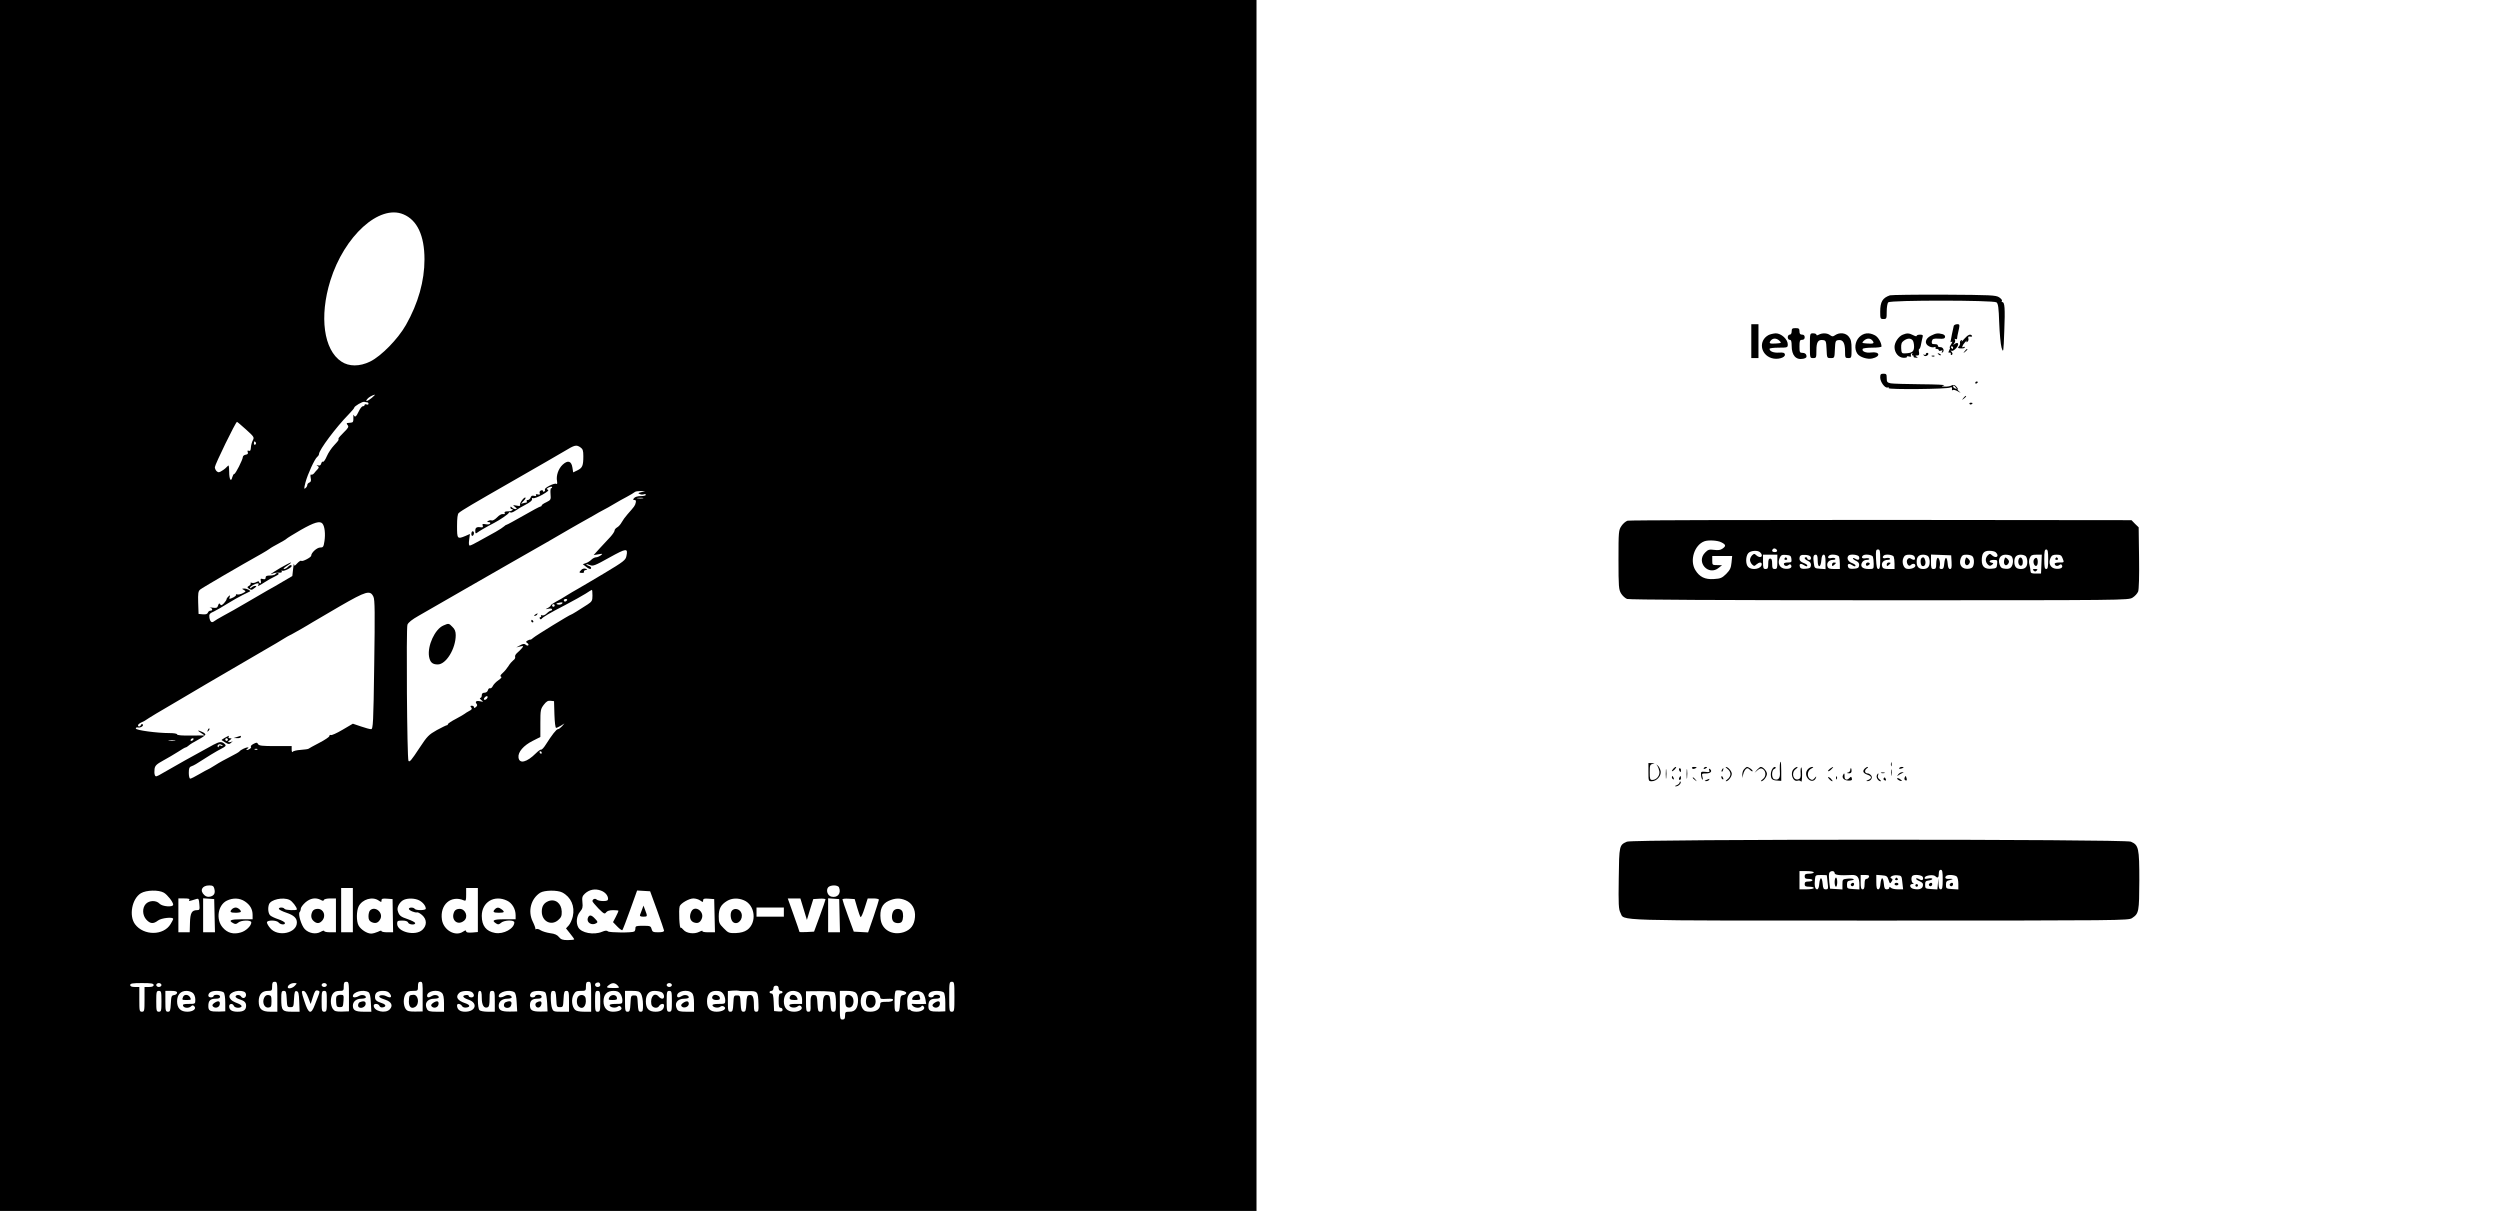 <?xml version="1.0" standalone="no"?>
<!DOCTYPE svg PUBLIC "-//W3C//DTD SVG 20010904//EN"
 "http://www.w3.org/TR/2001/REC-SVG-20010904/DTD/svg10.dtd">
<svg version="1.0" xmlns="http://www.w3.org/2000/svg"
 width="1920pt" height="930pt" viewBox="0 0 1920 930"
 preserveAspectRatio="xMidYMid meet">

<g transform="translate(0,930) scale(0.1,-0.1)"
fill="#000000" stroke="none">
<path d="M0 4650 l0 -4650 4825 0 4825 0 0 4650 0 4650 -4825 0 -4825 0 0
-4650z m3098 3004 c106 -44 162 -163 162 -346 0 -166 -48 -337 -142 -503 -62
-109 -190 -240 -276 -282 -80 -39 -162 -39 -220 0 -136 89 -171 345 -85 622
107 343 376 587 561 509z m-242 -1409 c-33 -28 -56 -34 -35 -9 11 14 42 31 59
33 3 1 -8 -10 -24 -24z m-35 -35 c5 0 9 -5 9 -11 0 -6 -7 -9 -15 -5 -8 3 -15
1 -15 -4 0 -6 -6 -10 -13 -10 -8 0 -22 -18 -32 -40 -19 -41 -30 -49 -38 -27
-3 6 -4 -4 -3 -23 1 -28 -3 -35 -19 -36 -11 -1 -24 -2 -29 -3 -5 -1 -3 -8 4
-16 10 -12 5 -22 -29 -55 -22 -22 -41 -43 -41 -45 0 -3 0 -9 0 -13 0 -4 -16
-24 -35 -43 -19 -20 -44 -57 -55 -83 -11 -26 -24 -45 -29 -42 -5 3 -11 -3 -14
-14 -4 -14 -11 -18 -24 -14 -14 5 -15 4 -4 -4 12 -9 12 -12 0 -26 -8 -8 -20
-22 -27 -31 -7 -8 -17 -13 -22 -10 -6 4 -7 -7 -4 -24 5 -23 2 -32 -10 -37 -9
-3 -16 -12 -16 -19 0 -7 -6 -18 -14 -24 -12 -10 -12 -4 0 44 17 64 70 179 90
196 8 6 14 16 14 22 0 31 130 205 228 305 23 24 42 46 42 50 1 13 65 50 78 46
8 -2 18 -4 23 -4z m-931 -209 c61 -55 64 -60 52 -82 -7 -13 -14 -38 -15 -55
-1 -23 -6 -30 -16 -26 -10 4 -13 1 -8 -11 4 -11 -1 -17 -16 -19 -12 -2 -22
-10 -22 -18 -1 -21 -56 -130 -66 -130 -5 0 -11 -11 -15 -25 -10 -41 -24 -17
-24 43 -1 47 -3 54 -13 41 -7 -8 -24 -24 -40 -33 -22 -15 -30 -16 -42 -6 -8 7
-15 21 -15 32 0 19 160 348 170 348 3 0 34 -27 70 -59z m75 -100 c3 -5 1 -12
-5 -16 -5 -3 -10 1 -10 9 0 18 6 21 15 7z m2493 -37 c18 -12 22 -25 22 -67 0
-74 -7 -90 -45 -109 l-33 -16 -6 38 c-8 50 -35 58 -75 21 -33 -31 -51 -85 -43
-126 3 -19 1 -26 -6 -21 -14 9 -95 -32 -87 -44 3 -5 1 -11 -5 -15 -5 -3 -10
-2 -10 4 0 6 -7 8 -16 4 -8 -3 -13 -12 -9 -20 4 -12 0 -14 -15 -10 -13 3 -18
1 -13 -6 4 -6 -2 -8 -15 -5 -15 4 -23 0 -27 -13 -4 -10 -13 -19 -21 -19 -8 0
-12 -4 -9 -10 3 -5 2 -10 -4 -10 -5 0 -18 -3 -28 -6 -14 -6 -13 -3 5 16 13 12
21 25 18 28 -9 9 -47 -41 -42 -55 4 -9 -3 -11 -27 -6 -31 5 -31 5 -12 -10 16
-13 17 -16 5 -17 -9 0 -21 5 -28 12 -9 9 -12 9 -12 0 0 -7 5 -12 12 -12 14 0
1 -14 -15 -16 -7 0 -20 -2 -30 -2 -10 -1 -15 -7 -11 -13 4 -6 -1 -9 -13 -7
-12 2 -30 -9 -46 -26 -15 -15 -33 -26 -40 -23 -8 3 -20 1 -28 -4 -11 -7 -10
-9 4 -9 11 0 15 -5 11 -11 -3 -6 -19 -9 -35 -5 -22 4 -27 2 -22 -10 4 -10 1
-15 -8 -14 -37 6 -49 -1 -49 -26 0 -20 3 -24 13 -16 14 11 73 46 132 76 47 25
109 67 113 78 2 5 8 6 13 2 5 -3 21 3 37 14 15 11 51 32 80 47 33 17 51 33 48
41 -3 8 0 11 8 8 8 -3 40 9 72 27 40 23 52 34 41 38 -13 5 -11 8 8 18 14 6 25
7 25 2 0 -5 -3 -9 -8 -9 -4 0 -6 -20 -4 -45 4 -42 2 -45 -32 -62 -20 -9 -36
-20 -36 -25 0 -4 -4 -8 -9 -8 -5 0 -64 -31 -131 -70 -67 -38 -125 -70 -129
-70 -4 0 -12 -5 -19 -12 -7 -7 -36 -26 -66 -43 -30 -16 -84 -47 -121 -67 -36
-21 -71 -38 -77 -38 -7 0 -9 15 -5 44 l6 45 -34 -15 c-63 -26 -65 -24 -65 76
0 59 4 93 13 100 24 21 106 69 422 250 176 101 352 202 390 225 79 48 91 51
123 29z m467 -344 c-25 -6 -27 -8 -12 -14 9 -5 24 -6 32 -2 8 3 15 1 15 -4 0
-6 -17 -10 -39 -10 -22 0 -44 -6 -51 -15 -10 -12 -10 -15 3 -15 11 0 13 -6 9
-22 -5 -22 -10 -28 -63 -88 -17 -19 -37 -47 -45 -62 -8 -15 -23 -32 -34 -38
-11 -6 -20 -17 -20 -24 0 -8 -15 -30 -32 -49 -18 -19 -55 -58 -81 -87 l-48
-53 37 6 c33 6 35 5 18 -8 -11 -8 -27 -15 -36 -15 -10 0 -27 -9 -37 -19 -10
-10 -29 -22 -42 -26 l-23 -8 23 -18 c25 -21 41 -24 41 -10 0 5 -9 13 -21 16
-11 4 -18 9 -16 11 2 3 15 0 29 -6 21 -10 39 -3 148 58 132 73 144 74 131 12
-6 -31 -19 -42 -171 -133 -91 -54 -183 -109 -205 -121 -22 -12 -59 -34 -83
-49 -23 -15 -60 -37 -82 -48 -22 -12 -40 -24 -40 -28 0 -5 -10 -13 -22 -20
-22 -11 -22 -11 5 -6 15 3 27 1 27 -5 0 -5 -4 -10 -10 -10 -5 0 -19 -9 -31
-21 -11 -11 -27 -18 -35 -15 -9 3 -12 1 -9 -4 3 -6 1 -10 -5 -10 -6 0 -8 -5
-4 -11 3 -6 9 -7 13 -2 10 14 61 44 181 106 63 33 134 73 158 88 24 16 45 29
48 29 2 0 4 -20 4 -44 0 -39 -4 -46 -37 -68 -69 -45 -123 -78 -127 -78 -9 0
-271 -161 -290 -178 -10 -9 -20 -16 -22 -14 -3 1 -12 -2 -22 -7 -15 -9 -15
-12 -2 -20 8 -6 11 -13 7 -17 -3 -4 -13 -2 -20 5 -11 9 -21 7 -43 -5 l-29 -16
29 7 c27 6 28 5 15 -12 -8 -10 -24 -26 -36 -36 -12 -10 -20 -24 -17 -31 3 -8
-3 -20 -14 -27 -10 -8 -27 -27 -37 -44 -10 -16 -30 -41 -44 -53 -18 -16 -22
-25 -13 -29 8 -3 0 -13 -20 -27 -18 -12 -37 -32 -43 -44 -5 -12 -15 -20 -21
-18 -7 3 -14 -4 -17 -15 -3 -11 -14 -19 -26 -19 -14 0 -21 -6 -21 -20 0 -11
-5 -20 -12 -20 -6 0 -3 -7 8 -16 18 -15 18 -15 -7 -10 -30 7 -43 -2 -29 -19 7
-9 6 -16 -5 -25 -10 -9 -15 -9 -15 -1 0 6 -7 11 -16 11 -13 0 -14 -3 -5 -13 8
-11 5 -17 -17 -28 -15 -8 -29 -17 -32 -20 -3 -3 -33 -21 -67 -39 -35 -18 -63
-37 -63 -41 0 -5 -4 -9 -9 -9 -4 0 -39 -17 -76 -37 -62 -35 -74 -47 -132 -135
-65 -99 -78 -114 -86 -101 -11 18 -18 1019 -8 1045 7 18 35 40 88 70 43 24
202 116 353 203 151 87 304 175 340 195 166 94 457 261 470 270 8 5 40 23 70
40 30 16 78 43 105 59 28 17 64 37 80 45 17 8 53 29 80 45 28 17 73 42 100 56
28 15 54 31 60 36 5 5 25 8 45 8 l35 -1 -30 -8z m13 -47 c-10 -2 -28 -2 -40 0
-13 2 -5 4 17 4 22 1 32 -1 23 -4z m-2461 -195 c17 -21 23 -79 15 -133 -7 -46
-10 -50 -34 -50 -25 -1 -68 -40 -68 -63 0 -12 -68 -48 -76 -39 -4 4 -18 -5
-31 -19 -20 -22 -23 -23 -25 -7 -1 10 -4 -7 -7 -37 l-6 -54 -70 -41 c-38 -23
-92 -54 -120 -69 -27 -16 -102 -59 -165 -96 -63 -37 -142 -82 -175 -99 -33
-18 -65 -37 -72 -43 -17 -14 -30 -3 -35 30 -3 25 1 31 37 47 22 11 69 38 105
61 36 22 88 52 115 65 28 13 52 25 55 27 8 6 -24 22 -45 22 -19 -1 -19 -1 -2
-11 17 -10 17 -12 -9 -25 -15 -8 -35 -12 -43 -9 -8 3 -12 3 -8 -1 4 -4 -5 -13
-19 -21 -34 -17 -37 -16 -30 3 5 14 4 15 -9 4 -8 -7 -15 -17 -15 -22 0 -5 -9
-19 -20 -31 -17 -17 -23 -19 -29 -8 -7 10 -10 9 -16 -9 -6 -19 -12 -21 -43
-17 -21 3 -29 3 -19 1 20 -6 23 -24 3 -24 -8 0 -17 -7 -20 -16 -4 -10 -16 -14
-38 -12 l-33 3 -3 86 c-2 72 0 88 15 101 15 13 303 181 473 276 25 14 52 31
60 37 8 7 40 25 70 41 30 16 57 32 60 36 3 4 53 35 110 68 104 59 148 72 167
48z m391 -561 c11 -22 12 -122 6 -522 -6 -450 -9 -495 -24 -495 -9 0 -44 9
-78 21 l-62 21 -80 -47 c-44 -26 -84 -44 -90 -40 -5 3 -10 0 -10 -7 0 -7 -35
-31 -78 -53 -42 -22 -79 -42 -82 -45 -3 -3 -30 -7 -60 -9 -30 -2 -58 -8 -62
-15 -4 -6 -8 1 -8 17 l0 27 -125 0 c-101 0 -126 3 -133 15 -7 14 -12 14 -35 2
-15 -8 -24 -17 -20 -21 8 -8 -15 -26 -32 -26 -5 0 -3 5 5 10 11 7 11 10 2 10
-15 0 -54 -19 -62 -30 -3 -5 -34 -23 -70 -41 -36 -18 -89 -47 -118 -66 -29
-18 -54 -33 -57 -33 -2 0 -31 -16 -64 -35 -32 -19 -64 -35 -70 -35 -6 0 -11
19 -11 44 0 33 4 45 18 50 9 3 26 11 37 18 80 52 161 101 195 118 33 17 38 23
28 34 -24 23 -40 22 -88 -3 -117 -63 -340 -188 -390 -218 -49 -29 -55 -31 -61
-15 -4 9 -4 31 -2 47 4 25 15 36 66 64 34 18 85 49 114 67 28 19 55 34 59 34
4 0 15 7 24 15 8 8 40 27 70 43 30 16 55 33 57 39 2 5 -8 15 -22 21 -39 18
-44 14 -11 -7 l28 -19 -106 -1 c-66 -1 -106 2 -106 9 0 6 -25 10 -57 10 -98 0
-260 22 -260 35 0 7 7 11 16 8 20 -4 48 13 37 24 -5 4 -11 2 -13 -4 -6 -15
-23 -17 -23 -3 0 6 12 16 28 23 15 6 29 14 32 17 3 3 39 25 80 50 41 24 118
69 170 100 52 31 149 88 215 127 66 38 174 101 240 140 66 39 163 95 216 126
53 30 115 67 137 81 23 14 43 26 45 26 4 0 141 78 177 101 14 9 108 64 210
123 203 117 233 126 258 73z m1487 -27 c-3 -5 -10 -10 -16 -10 -5 0 -9 5 -9
10 0 6 7 10 16 10 8 0 12 -4 9 -10z m-44 -30 c-8 -4 -21 -5 -30 -2 -12 5 -10
8 9 12 29 8 40 3 21 -10z m-51 -10 c0 -5 -4 -10 -10 -10 -5 0 -10 5 -10 10 0
6 5 10 10 10 6 0 10 -4 10 -10z m-521 -716 c-6 -7 -15 -11 -20 -8 -5 3 -3 11
4 18 16 18 31 8 16 -10z m519 -121 c2 -60 7 -103 13 -103 5 0 22 8 37 17 l27
17 -19 -22 c-11 -12 -24 -22 -31 -22 -12 0 -46 -44 -93 -118 -14 -23 -31 -41
-36 -39 -5 2 -23 -11 -40 -28 -71 -71 -128 -84 -134 -32 -5 41 39 92 109 127
l59 30 0 107 c0 99 2 108 26 140 20 26 32 33 52 31 l27 -3 3 -102z m-2773
-193 c-3 -5 -11 -10 -16 -10 -6 0 -7 5 -4 10 3 6 11 10 16 10 6 0 7 -4 4 -10z
m-142 -7 c-13 -2 -33 -2 -45 0 -13 2 -3 4 22 4 25 0 35 -2 23 -4z m367 -40 c0
-3 -7 -3 -15 1 -8 3 -15 0 -15 -6 0 -6 -3 -9 -6 -5 -11 10 6 26 21 20 8 -3 15
-7 15 -10z m267 -29 c-3 -3 -12 -4 -19 -1 -8 3 -5 6 6 6 11 1 17 -2 13 -5z
m2183 -24 c0 -5 -2 -10 -4 -10 -3 0 -8 5 -11 10 -3 6 -1 10 4 10 6 0 11 -4 11
-10z m-2514 -1045 c9 -35 -1 -53 -31 -61 -18 -4 -32 -1 -45 11 -39 35 -19 75
37 75 26 0 34 -5 39 -25z m4798 9 c18 -46 -12 -82 -60 -70 -28 7 -42 49 -24
71 17 20 76 20 84 -1z m-3734 -174 l0 -170 -45 0 -45 0 0 170 0 170 45 0 45 0
0 -170z m960 1 l0 -169 -45 -4 c-32 -2 -45 1 -45 10 0 9 -7 8 -25 -4 -59 -39
-149 13 -161 93 -17 115 69 191 169 148 15 -6 17 -1 17 44 l0 51 45 0 45 0 0
-169z m946 149 c32 -12 53 -37 54 -62 0 -14 -8 -18 -38 -18 -21 0 -43 5 -49
11 -12 12 -33 4 -33 -12 0 -5 21 -30 46 -56 42 -42 48 -45 59 -30 8 11 26 17
54 17 22 0 41 -2 41 -5 0 -3 -9 -24 -21 -47 l-21 -40 33 -34 c18 -19 36 -31
39 -27 4 5 31 75 60 156 l53 148 50 -3 50 -3 53 -145 c29 -80 53 -151 54 -157
0 -9 -15 -13 -45 -13 -39 0 -45 3 -51 25 -6 23 -11 25 -65 25 -52 0 -59 -2
-59 -19 0 -11 -4 -22 -9 -25 -17 -11 -192 -9 -202 1 -8 8 -21 7 -45 -3 -64
-27 -160 -9 -183 34 -19 35 -13 88 13 119 20 24 23 36 19 73 -4 38 -1 48 19
67 35 32 79 40 124 23z m-3357 -16 c28 -17 71 -72 71 -92 0 -21 -84 -15 -105
8 -25 27 -78 26 -105 -2 -29 -31 -27 -88 5 -122 29 -31 53 -33 88 -6 25 20
117 30 117 13 0 -5 -9 -22 -20 -40 -54 -90 -207 -90 -273 -1 -48 65 -24 196
45 238 42 25 137 27 177 4z m3059 2 c67 -35 99 -106 81 -185 -6 -25 -20 -56
-31 -68 l-21 -23 31 -39 c18 -22 32 -42 32 -45 0 -3 -22 -6 -49 -6 -40 0 -53
5 -68 23 -13 17 -33 26 -67 30 -28 4 -60 14 -73 22 -13 9 -28 13 -34 10 -5 -4
-8 -3 -7 2 1 4 -8 30 -21 56 -39 80 -13 176 58 221 33 20 132 21 169 2z
m-2864 -58 c-7 -11 -5 -11 55 8 16 5 19 0 22 -40 4 -41 2 -46 -17 -46 -41 0
-53 -21 -55 -97 l-2 -73 -44 0 -43 0 0 130 0 130 46 0 c32 0 43 -3 38 -12z
m194 -120 l3 -128 -46 0 -45 0 0 131 0 130 43 -3 42 -3 3 -127z m233 109 c40
-27 59 -60 59 -104 l0 -33 -85 0 c-85 0 -104 -9 -64 -30 16 -9 24 -8 38 4 22
20 101 22 101 2 0 -26 -41 -66 -80 -77 -56 -17 -103 -5 -139 37 -55 62 -38
173 31 207 47 23 99 21 139 -6z m342 12 c21 -9 57 -56 57 -73 0 -10 -88 -7
-95 4 -8 14 -48 13 -43 -1 2 -6 28 -19 58 -29 57 -19 80 -41 80 -75 0 -82
-146 -114 -205 -43 -14 16 -25 36 -25 44 0 19 74 19 90 -1 15 -18 53 -20 48
-2 -3 6 -25 19 -50 27 -25 8 -53 21 -62 29 -16 14 -21 56 -10 86 14 37 107 57
157 34z m240 0 c16 -9 22 -9 25 0 2 6 24 11 48 11 l44 0 0 -130 0 -130 -45 0
c-25 0 -45 4 -45 10 0 5 -13 2 -28 -7 -36 -21 -91 -11 -122 22 -26 28 -52 115
-39 130 5 5 9 17 9 26 0 9 16 31 35 48 38 33 79 40 118 20z m445 -5 c20 -14
22 -14 22 1 0 13 9 16 43 13 l42 -3 2 -127 2 -128 -45 0 c-24 0 -44 4 -44 9 0
6 -12 3 -27 -5 -16 -7 -39 -14 -53 -14 -31 0 -79 31 -96 62 -18 32 -17 113 1
148 28 54 106 77 153 44z m312 1 c28 -15 50 -42 50 -64 0 -14 -77 -14 -85 -1
-8 13 -45 13 -45 0 0 -12 48 -32 64 -27 5 2 23 -8 38 -21 37 -33 38 -79 2
-113 -54 -51 -194 -17 -194 47 0 21 4 24 39 24 25 0 41 -5 45 -15 6 -18 60
-21 54 -3 -2 6 -28 19 -57 29 -55 18 -67 28 -77 67 -7 27 18 69 49 82 34 14
85 11 117 -5z m674 -2 c39 -18 66 -64 66 -112 l0 -31 -86 0 c-86 0 -102 -9
-61 -34 12 -8 21 -6 35 7 23 21 102 24 102 3 0 -47 -82 -93 -148 -81 -68 12
-102 55 -102 131 0 106 96 164 194 117z m1484 1 c20 -14 22 -14 22 1 0 13 9
16 43 13 l42 -3 3 -127 3 -128 -51 0 c-29 0 -49 4 -45 9 3 5 -9 3 -26 -6 -38
-19 -98 -11 -120 16 -9 11 -18 18 -21 16 -10 -10 -17 136 -8 165 8 23 72 60
105 60 17 0 41 -7 53 -16z m335 2 c87 -36 102 -173 25 -228 -22 -15 -48 -22
-87 -24 -53 -1 -58 1 -93 37 -34 34 -38 43 -38 91 0 60 16 90 64 119 37 22 84
24 129 5z m459 -68 l25 -83 24 80 25 80 47 3 c26 2 47 -1 47 -5 0 -4 -20 -62
-44 -128 l-44 -120 -56 -3 c-31 -2 -56 -1 -56 1 0 3 -20 61 -45 131 l-45 126
49 0 48 0 25 -82z m276 -50 l3 -128 -46 0 -45 0 0 131 0 130 43 -3 42 -3 3
-127z m135 62 c10 -36 22 -68 26 -73 4 -4 18 26 31 68 l24 75 43 0 c24 0 43
-4 43 -10 0 -5 -19 -64 -41 -130 l-42 -121 -55 3 -55 3 -44 120 c-24 65 -43
123 -43 128 0 4 21 7 47 5 l47 -3 19 -65z m372 56 c50 -21 77 -69 72 -129 -5
-62 -33 -98 -86 -116 -88 -28 -169 18 -178 101 -8 72 11 116 61 139 50 22 85
24 131 5z m-935 -91 l0 -35 -105 0 -105 0 0 35 0 35 105 0 105 0 0 -35z
m-3890 -650 l0 -115 -53 0 c-67 0 -90 21 -90 80 0 52 25 80 70 80 31 0 33 2
33 35 0 28 4 35 20 35 19 0 20 -7 20 -115z m550 1 l0 -113 -54 -2 c-46 -1 -57
3 -70 21 -20 29 -20 87 0 116 11 15 25 22 50 22 32 0 34 2 34 35 0 28 4 35 20
35 19 0 20 -7 20 -114z m566 0 l0 -114 -58 -1 c-48 0 -60 3 -73 21 -19 29 -19
87 1 116 11 16 25 22 55 22 38 0 39 1 39 35 0 27 4 35 19 35 17 0 18 -9 17
-114z m1294 -1 l0 -115 -54 0 c-36 0 -60 5 -70 15 -24 25 -30 78 -12 114 14
27 22 31 56 31 39 0 40 1 40 35 0 28 4 35 20 35 19 0 20 -7 20 -115z m70 89
c0 -8 -9 -14 -20 -14 -22 0 -28 26 -7 33 16 6 27 -1 27 -19z m2720 -89 c0
-108 -1 -115 -20 -115 -19 0 -20 7 -20 115 0 108 1 115 20 115 19 0 20 -7 20
-115z m-6150 90 c0 -10 -11 -15 -35 -15 l-35 0 0 -95 c0 -88 -1 -95 -20 -95
-19 0 -20 7 -20 95 l0 95 -35 0 c-24 0 -35 5 -35 15 0 12 17 15 90 15 73 0 90
-3 90 -15z m60 0 c0 -8 -9 -15 -20 -15 -11 0 -20 7 -20 15 0 8 9 15 20 15 11
0 20 -7 20 -15z m1025 -5 c-18 -20 -55 -28 -55 -12 0 16 24 32 49 32 23 0 24
-1 6 -20z m245 5 c0 -8 -9 -15 -20 -15 -11 0 -20 7 -20 15 0 8 9 15 20 15 11
0 20 -7 20 -15z m2234 -4 c16 -18 15 -19 -33 -19 -55 0 -60 4 -33 24 24 19 46
17 66 -5z m416 4 c0 -8 -9 -15 -20 -15 -11 0 -20 7 -20 15 0 8 9 15 20 15 11
0 20 -7 20 -15z m820 -25 c0 -11 7 -20 15 -20 8 0 15 -4 15 -10 0 -5 -7 -10
-15 -10 -12 0 -15 -13 -15 -55 0 -42 3 -55 15 -55 8 0 15 -7 15 -16 0 -11 -8
-14 -32 -12 l-33 3 -3 68 c-2 51 -6 67 -17 67 -8 0 -15 5 -15 10 0 6 7 10 15
10 8 0 15 9 15 20 0 13 7 20 20 20 13 0 20 -7 20 -20z m-3532 -49 c-5 -14 -19
-50 -30 -78 -29 -78 -48 -72 -80 27 -24 73 -25 80 -8 80 12 0 23 -16 37 -51
l19 -50 17 54 c14 46 21 54 37 50 16 -4 17 -9 8 -32z m3298 27 c73 2 76 -2 79
-100 2 -50 0 -58 -17 -58 -15 0 -18 8 -18 53 0 60 -10 80 -36 75 -16 -3 -20
-14 -22 -66 -3 -53 -6 -62 -22 -62 -16 0 -19 9 -22 63 -3 59 -4 62 -28 62 -24
0 -25 -3 -28 -62 -3 -55 -6 -63 -22 -63 -18 0 -20 7 -20 79 l0 80 38 3 c20 2
41 1 46 -1 6 -3 38 -4 72 -3z m1214 -13 c0 -8 -10 -15 -22 -17 -21 -3 -23 -9
-26 -65 -3 -55 -6 -63 -22 -63 -18 0 -20 7 -20 79 0 49 4 81 11 83 23 8 79 -5
79 -17z m-5720 -65 c0 -73 -2 -80 -20 -80 -18 0 -20 7 -20 80 0 73 2 80 20 80
18 0 20 -7 20 -80z m120 66 c0 -8 -10 -16 -22 -18 -21 -3 -23 -9 -26 -65 -3
-55 -6 -63 -22 -63 -18 0 -20 7 -20 80 l0 80 45 0 c32 0 45 -4 45 -14z m122
-3 c10 -9 18 -30 18 -50 0 -33 0 -33 -50 -33 -40 0 -48 -3 -44 -15 7 -18 45
-20 62 -3 9 9 15 9 24 0 19 -19 -9 -42 -53 -42 -52 0 -79 27 -79 80 0 50 27
80 72 80 17 0 40 -7 50 -17z m236 5 c7 -7 12 -40 12 -79 l0 -66 -47 -2 c-71
-1 -83 5 -83 43 0 41 15 56 57 56 23 0 33 5 33 15 0 9 -9 15 -25 15 -14 0 -25
-4 -25 -10 0 -5 -9 -10 -20 -10 -11 0 -20 6 -20 13 0 24 23 37 65 37 23 0 46
-5 53 -12z m156 6 c20 -8 21 -40 1 -48 -8 -3 -18 2 -23 10 -9 17 -43 16 -43
-1 1 -5 13 -14 29 -19 39 -12 52 -25 52 -50 0 -33 -19 -46 -65 -46 -44 0 -65
13 -65 42 0 22 28 24 36 3 7 -17 49 -20 59 -5 3 5 -7 15 -22 21 -46 18 -56 25
-67 42 -23 37 52 72 108 51z m328 -56 c3 -60 4 -63 28 -63 24 0 25 3 28 63 3
53 6 63 20 60 14 -3 18 -17 20 -81 l3 -77 -60 0 c-73 0 -81 10 -81 99 0 54 2
61 20 61 16 0 19 -8 22 -62z m308 -18 c0 -73 -2 -80 -20 -80 -18 0 -20 7 -20
80 0 73 2 80 20 80 18 0 20 -7 20 -80z m320 70 c10 -6 16 -32 18 -79 l4 -71
-59 0 c-63 0 -83 11 -83 46 0 32 26 54 66 54 19 0 34 5 34 10 0 17 -31 24 -51
12 -22 -14 -49 -16 -49 -3 0 34 82 55 120 31z m165 -12 c19 -28 4 -36 -30 -18
-25 13 -65 6 -49 -9 5 -5 26 -14 46 -20 44 -15 58 -44 32 -72 -32 -36 -124
-16 -124 28 0 18 36 17 44 -2 3 -8 13 -14 23 -12 31 4 29 22 -2 32 -45 15 -55
24 -55 49 0 32 19 46 61 46 28 0 42 -6 54 -22z m399 6 c11 -11 16 -35 16 -80
l0 -64 -60 0 c-48 0 -61 4 -70 19 -24 45 1 81 56 81 19 0 34 5 34 10 0 17 -31
24 -51 12 -25 -16 -39 -15 -39 1 0 37 83 52 114 21z m234 4 c18 -18 14 -38 -8
-38 -11 0 -20 5 -20 11 0 6 -10 9 -22 7 -33 -4 -24 -21 21 -36 74 -25 55 -92
-27 -92 -40 0 -62 17 -62 49 0 17 28 13 38 -5 5 -9 18 -14 33 -12 33 4 30 21
-7 33 -61 20 -79 49 -48 79 18 19 85 21 102 4z m72 -42 c0 -56 17 -83 45 -72
11 4 15 21 15 66 0 53 2 60 20 60 18 0 20 -7 20 -80 l0 -80 -53 0 c-29 0 -58
5 -65 12 -7 7 -12 40 -12 80 0 54 3 68 15 68 11 0 15 -13 15 -54z m250 44 c9
-6 16 -32 18 -78 l4 -70 -58 -1 c-64 0 -84 10 -84 45 0 32 26 54 66 54 19 0
34 5 34 10 0 17 -31 24 -51 12 -22 -14 -49 -16 -49 -3 0 34 82 55 120 31z
m238 -2 c6 -7 12 -43 14 -80 l3 -66 -54 -1 c-63 0 -81 10 -81 48 0 36 17 51
57 51 23 0 33 5 33 15 0 9 -9 15 -25 15 -14 0 -25 -4 -25 -10 0 -5 -9 -10 -20
-10 -22 0 -26 20 -8 38 16 16 93 15 106 0z m84 -50 c3 -60 4 -63 28 -63 24 0
25 3 28 63 3 54 6 62 22 62 18 0 20 -7 20 -80 l0 -80 -60 0 c-56 0 -61 2 -70
26 -6 14 -10 50 -10 80 0 47 3 54 20 54 16 0 19 -8 22 -62z m338 -18 c0 -73
-2 -80 -20 -80 -18 0 -20 7 -20 80 0 73 2 80 20 80 18 0 20 -7 20 -80z m154
58 c9 -12 16 -35 16 -50 0 -27 -2 -28 -51 -28 -36 0 -49 -4 -47 -12 6 -17 46
-22 62 -9 10 8 17 7 25 -3 16 -19 -14 -36 -62 -36 -45 0 -72 30 -72 80 0 52
27 80 76 80 28 0 42 -6 53 -22z m159 0 c8 -13 15 -49 15 -80 1 -51 -1 -58 -18
-58 -16 0 -19 9 -22 63 -3 59 -4 62 -28 62 -24 0 -25 -3 -28 -62 -3 -55 -6
-63 -22 -63 -18 0 -20 7 -20 80 l0 80 55 0 c46 0 57 -4 68 -22z m158 12 c22
-12 26 -50 5 -50 -7 0 -19 7 -26 15 -31 38 -67 3 -58 -56 4 -29 46 -39 60 -15
10 18 38 22 38 5 0 -32 -22 -49 -65 -49 -52 0 -75 24 -75 80 0 52 23 80 66 80
20 0 44 -5 55 -10z m79 -70 c0 -73 -2 -80 -20 -80 -18 0 -20 7 -20 80 0 73 2
80 20 80 18 0 20 -7 20 -80z m154 64 c11 -11 16 -35 16 -80 l0 -64 -60 0 c-48
0 -61 4 -70 19 -24 45 1 81 56 81 19 0 34 5 34 10 0 17 -31 24 -51 12 -25 -16
-39 -15 -39 1 0 37 83 52 114 21z m240 -6 c9 -12 16 -35 16 -50 0 -27 -2 -28
-51 -28 -36 0 -49 -4 -47 -12 6 -17 46 -22 61 -9 8 6 18 6 27 1 26 -16 -8 -40
-56 -40 -51 0 -74 25 -74 80 0 53 23 80 70 80 29 0 43 -6 54 -22z m588 5 c10
-9 18 -30 18 -50 l0 -33 -51 0 c-36 0 -49 -4 -47 -12 6 -18 46 -22 64 -7 11 9
18 9 26 1 19 -19 -10 -42 -53 -42 -52 0 -79 27 -79 80 0 50 27 80 72 80 17 0
40 -7 50 -17z m265 5 c8 -7 13 -36 13 -79 0 -62 -2 -69 -20 -69 -16 0 -19 8
-22 62 -2 52 -6 63 -22 66 -26 5 -36 -15 -36 -75 0 -46 -3 -53 -20 -53 -16 0
-19 8 -22 62 -2 52 -6 63 -22 66 -26 5 -33 -10 -31 -73 2 -47 0 -55 -16 -55
-17 0 -19 9 -19 79 l0 78 102 1 c58 0 108 -4 115 -10z m167 -4 c21 -20 21 -93
0 -122 -11 -15 -25 -22 -50 -22 -31 0 -34 -2 -34 -30 0 -23 -4 -30 -20 -30
-19 0 -20 7 -20 110 l0 110 54 0 c36 0 60 -5 70 -16z m168 -1 c10 -9 18 -23
18 -32 0 -13 10 -15 51 -12 40 2 50 0 47 -10 -3 -9 -21 -14 -51 -13 -40 0 -47
-3 -47 -20 0 -34 -29 -56 -76 -56 -33 0 -46 5 -58 22 -23 32 -20 94 4 118 25
25 86 27 112 3z m341 4 c10 -6 20 -29 24 -50 l6 -37 -39 -1 c-22 -1 -48 0 -59
1 -16 2 -17 0 -6 -14 15 -18 56 -21 67 -5 4 7 9 8 17 0 18 -18 -12 -41 -54
-41 -21 0 -41 5 -44 10 -4 6 -10 8 -14 6 -9 -6 -12 11 -14 66 -1 47 25 78 68
78 17 0 39 -6 48 -13z m165 1 c7 -7 12 -40 12 -79 l0 -66 -47 -2 c-71 -1 -83
5 -83 43 0 41 15 56 57 56 23 0 33 5 33 15 0 9 -9 15 -25 15 -14 0 -25 -4 -25
-10 0 -5 -9 -10 -20 -10 -11 0 -20 6 -20 13 0 24 23 37 65 37 23 0 46 -5 53
-12z"/>
<path d="M3620 5199 c0 -11 5 -17 10 -14 6 3 10 13 10 21 0 8 -4 14 -10 14 -5
0 -10 -9 -10 -21z"/>
<path d="M4465 4924 c-20 -20 -19 -24 6 -24 11 0 18 4 14 9 -3 5 3 11 12 13
17 3 17 4 1 10 -10 4 -24 1 -33 -8z"/>
<path d="M4110 4580 c-9 -6 -10 -10 -3 -10 6 0 15 5 18 10 8 12 4 12 -15 0z"/>
<path d="M4080 4530 c0 -5 5 -10 11 -10 5 0 7 5 4 10 -3 6 -8 10 -11 10 -2 0
-4 -4 -4 -10z"/>
<path d="M3405 4496 c-65 -28 -123 -155 -110 -238 8 -45 26 -61 67 -61 64 0
138 121 138 225 0 28 -7 46 -25 63 -28 29 -29 29 -70 11z"/>
<path d="M2154 4939 c-74 -45 -91 -57 -59 -44 11 5 33 8 48 7 18 -1 25 3 21
10 -4 6 -3 8 4 5 11 -7 72 23 72 36 0 12 -17 8 -30 -8 -7 -8 -20 -15 -29 -15
-9 0 2 12 24 25 22 14 35 25 29 25 -5 0 -41 -19 -80 -41z"/>
<path d="M2115 4890 c-3 -5 -22 -10 -41 -10 -25 0 -34 -4 -34 -16 0 -12 -6
-15 -21 -11 -17 5 -20 2 -16 -14 3 -10 1 -19 -4 -19 -5 0 -9 5 -9 10 0 7 -7 7
-21 0 -11 -7 -27 -9 -35 -6 -8 3 -12 2 -9 -3 3 -6 -3 -14 -12 -20 -16 -9 -16
-12 -3 -21 20 -13 23 -13 46 5 15 11 16 14 4 15 -9 0 -21 -5 -28 -12 -7 -7
-12 -8 -12 -2 0 11 42 34 61 34 6 0 7 -4 4 -10 -10 -16 1 -12 47 18 24 16 58
35 76 43 17 8 32 17 32 21 0 11 -18 10 -25 -2z"/>
<path d="M1596 3693 c-6 -14 -5 -15 5 -6 7 7 10 15 7 18 -3 3 -9 -2 -12 -12z"/>
<path d="M1727 3634 c-16 -9 -27 -17 -25 -18 53 -35 56 -36 75 -18 10 9 14 14
9 10 -6 -5 -17 -8 -25 -8 -13 1 -12 4 3 15 18 14 18 15 2 15 -9 0 -14 5 -11
10 8 13 6 12 -28 -6z m23 -14 c0 -5 -4 -10 -10 -10 -5 0 -10 5 -10 10 0 6 5
10 10 10 6 0 10 -4 10 -10z"/>
<path d="M1820 3640 l-25 -8 28 -1 c15 -1 27 4 27 9 0 6 -1 10 -2 9 -2 -1 -14
-5 -28 -9z"/>
<path d="M3490 2301 c-32 -62 22 -115 74 -72 35 29 11 91 -34 91 -19 0 -33 -7
-40 -19z"/>
<path d="M4931 2315 c-6 -16 -14 -36 -16 -42 -3 -9 6 -13 25 -13 33 0 34 1 15
50 l-13 35 -11 -30z"/>
<path d="M4514 2248 c-10 -34 32 -59 66 -38 12 7 11 13 -10 34 -29 32 -46 33
-56 4z"/>
<path d="M4211 2379 c-34 -14 -50 -39 -50 -79 -1 -75 71 -113 125 -67 24 21
29 32 28 67 -2 63 -50 100 -103 79z"/>
<path d="M1782 2318 c-21 -21 -13 -28 28 -28 22 0 40 4 40 8 0 14 -23 32 -40
32 -9 0 -21 -5 -28 -12z"/>
<path d="M2400 2301 c-15 -29 -12 -56 8 -74 24 -22 45 -21 65 1 34 37 13 92
-33 92 -19 0 -33 -7 -40 -19z"/>
<path d="M2842 2308 c-7 -7 -12 -27 -12 -45 0 -26 6 -36 24 -45 31 -14 53 -5
68 26 22 49 -43 101 -80 64z"/>
<path d="M3802 2318 c-21 -21 -13 -28 28 -28 44 0 49 6 23 26 -22 17 -36 17
-51 2z"/>
<path d="M5310 2301 c-18 -35 -12 -70 14 -83 32 -14 54 -5 66 28 21 54 -53
105 -80 55z"/>
<path d="M5621 2306 c-17 -20 -10 -77 12 -90 35 -22 77 26 61 71 -11 32 -53
43 -73 19z"/>
<path d="M6860 2301 c-14 -26 -13 -64 2 -79 15 -15 55 -16 64 0 12 19 13 61 3
80 -13 24 -56 23 -69 -1z"/>
<path d="M2028 1636 c-16 -37 3 -79 35 -74 19 3 22 9 22 48 0 39 -3 45 -22 48
-16 2 -26 -4 -35 -22z"/>
<path d="M2584 1646 c-3 -8 -4 -29 -2 -48 2 -28 7 -33 28 -33 23 0 25 4 28 48
3 45 2 47 -23 47 -14 0 -28 -6 -31 -14z"/>
<path d="M3147 1653 c-4 -3 -7 -24 -7 -45 0 -42 20 -59 49 -41 34 22 25 93
-13 93 -12 0 -26 -3 -29 -7z"/>
<path d="M4442 1648 c-15 -15 -16 -60 0 -76 32 -32 65 2 56 59 -3 27 -36 37
-56 17z"/>
<path d="M1406 1644 c-9 -24 -9 -24 29 -24 33 0 35 2 25 20 -13 24 -45 26 -54
4z"/>
<path d="M1644 1596 c-14 -11 -16 -18 -8 -26 18 -18 49 -7 52 18 4 26 -15 29
-44 8z"/>
<path d="M2763 1603 c-7 -2 -13 -14 -13 -24 0 -31 54 -22 58 9 3 22 -14 28
-45 15z"/>
<path d="M3324 1596 c-14 -11 -16 -18 -8 -26 18 -18 49 -7 52 18 4 26 -15 29
-44 8z"/>
<path d="M3883 1603 c-7 -2 -13 -13 -13 -24 0 -24 45 -27 54 -3 13 33 -3 43
-41 27z"/>
<path d="M4121 1601 c-19 -12 -6 -43 16 -39 21 4 31 48 11 48 -7 0 -19 -4 -27
-9z"/>
<path d="M4680 1641 c-10 -19 -8 -21 25 -21 29 0 36 3 33 18 -5 25 -44 27 -58
3z"/>
<path d="M5244 1596 c-14 -11 -16 -18 -8 -26 17 -17 54 -2 54 21 0 23 -19 25
-46 5z"/>
<path d="M5477 1654 c-17 -17 -5 -34 24 -34 24 0 30 4 27 18 -3 17 -38 29 -51
16z"/>
<path d="M6067 1646 c-8 -19 1 -26 35 -26 26 0 28 2 18 20 -12 23 -45 27 -53
6z"/>
<path d="M6494 1646 c-3 -8 -4 -29 -2 -48 2 -25 8 -34 25 -36 39 -6 53 67 19
90 -17 12 -36 9 -42 -6z"/>
<path d="M6654 1635 c-11 -43 3 -75 31 -75 32 0 49 38 35 75 -7 17 -17 25 -35
25 -18 0 -26 -7 -31 -25z"/>
<path d="M7010 1640 c-10 -18 -8 -20 26 -20 29 0 35 3 30 16 -3 9 -6 18 -6 20
0 14 -41 1 -50 -16z"/>
<path d="M7174 1596 c-14 -11 -16 -18 -8 -26 18 -18 49 -7 52 18 4 26 -15 29
-44 8z"/>
<path d="M14515 7032 c-57 -20 -75 -49 -75 -126 0 -53 1 -56 25 -56 24 0 25 3
25 58 0 32 5 63 12 70 18 18 807 17 831 0 13 -11 17 -38 21 -158 3 -81 11
-165 18 -190 14 -43 15 -39 21 130 7 173 3 220 -15 220 -5 0 -7 4 -3 10 3 5
-7 17 -22 27 -25 16 -61 18 -423 20 -217 1 -404 -2 -415 -5z"/>
<path d="M13450 6680 l0 -130 28 0 27 0 0 130 0 130 -27 0 -28 0 0 -130z"/>
<path d="M15005 6798 c-4 -14 -25 -116 -25 -124 0 -3 5 -2 11 2 6 3 3 -5 -6
-20 -10 -14 -14 -26 -11 -26 4 0 2 -9 -4 -20 -8 -16 -8 -20 2 -18 7 2 12 -3
10 -10 -1 -8 2 -11 8 -7 8 5 7 12 -2 23 -10 12 -10 14 -1 8 8 -4 22 4 37 21
26 30 15 52 -14 30 -13 -10 -13 -10 -2 5 8 9 10 23 6 29 -4 8 -3 9 4 5 7 -4
12 -1 13 6 0 7 2 20 4 28 18 79 18 80 -4 80 -12 0 -23 -6 -26 -12z m-5 -168
c0 -5 -2 -10 -4 -10 -3 0 -8 5 -11 10 -3 6 -1 10 4 10 6 0 11 -4 11 -10z"/>
<path d="M13760 6755 c0 -16 -6 -25 -15 -25 -8 0 -15 -9 -15 -20 0 -11 7 -20
15 -20 11 0 15 -12 15 -46 0 -74 33 -111 90 -99 21 5 27 11 23 26 -3 12 -14
19 -29 19 -22 0 -24 4 -24 50 0 43 3 50 20 50 13 0 20 7 20 20 0 13 -7 20 -20
20 -15 0 -20 7 -20 25 0 21 -5 25 -30 25 -25 0 -30 -4 -30 -25z"/>
<path d="M13581 6726 c-76 -42 -62 -148 24 -176 45 -15 108 3 103 28 -3 13
-13 16 -46 14 -41 -3 -72 10 -72 29 0 5 32 9 70 9 69 0 70 1 70 26 0 38 -50
84 -92 84 -18 -1 -44 -7 -57 -14z m85 -43 c17 -17 16 -18 -25 -21 -50 -4 -59
1 -41 23 17 20 44 19 66 -2z"/>
<path d="M13900 6645 c0 -95 0 -95 25 -95 24 0 25 3 25 59 0 64 13 85 52 79
21 -3 23 -9 26 -70 3 -68 3 -68 32 -68 29 0 29 0 32 68 3 63 5 67 27 70 35 5
51 -22 51 -85 0 -50 1 -53 25 -53 24 0 25 2 25 69 0 54 -4 74 -21 95 -23 30
-71 35 -105 12 -17 -12 -22 -12 -39 0 -22 17 -59 18 -86 4 -13 -7 -19 -7 -19
0 0 5 -11 10 -25 10 -25 0 -25 0 -25 -95z"/>
<path d="M14279 6711 c-33 -34 -40 -91 -14 -128 18 -26 78 -45 114 -36 67 15
59 55 -9 46 -40 -6 -75 10 -64 28 3 5 36 9 75 9 38 0 69 4 69 9 0 29 -26 74
-51 86 -45 24 -87 19 -120 -14z m101 -26 c18 -22 9 -27 -41 -23 -41 3 -42 4
-25 21 22 21 49 22 66 2z"/>
<path d="M14614 6730 c-33 -13 -64 -59 -64 -95 0 -45 31 -82 70 -83 17 0 28 3
25 8 -3 4 5 6 17 2 14 -3 19 -1 14 6 -3 6 -1 14 5 18 8 4 9 3 5 -4 -4 -7 -2
-12 4 -12 6 0 9 -4 6 -8 -2 -4 5 -9 17 -9 17 -2 19 0 7 7 -13 8 -12 10 4 10
14 0 17 6 14 25 -3 14 -2 25 2 25 4 0 11 17 14 38 4 20 9 45 12 55 4 13 -1 17
-20 17 -14 0 -26 -4 -26 -9 0 -6 -12 -3 -27 5 -31 16 -48 17 -79 4z m74 -42
c7 -7 12 -29 12 -49 0 -40 -15 -51 -71 -53 -23 -1 -26 3 -28 41 -1 33 3 44 21
57 27 19 50 20 66 4z"/>
<path d="M14830 6722 c-45 -22 -53 -62 -16 -81 13 -8 32 -11 41 -7 9 3 13 2
10 -4 -3 -6 1 -10 9 -10 9 0 16 -4 16 -10 0 -5 7 -6 17 -3 12 5 14 3 8 -7 -5
-8 -4 -11 3 -7 18 12 6 42 -16 41 -11 0 -20 4 -19 10 1 5 -5 11 -13 12 -8 0
-20 2 -27 2 -6 1 -9 11 -6 23 5 17 12 20 52 18 35 -3 47 0 49 13 2 9 -6 18
-20 22 -36 9 -50 7 -88 -12z"/>
<path d="M15086 6698 c-15 -18 -25 -27 -20 -19 5 10 3 12 -5 7 -7 -4 -10 -13
-8 -19 2 -7 -1 -19 -9 -27 -11 -13 -8 -15 17 -16 16 -1 29 3 29 8 0 5 -4 6
-10 3 -17 -11 -11 12 11 36 11 13 17 18 13 10 -5 -10 -3 -12 5 -6 7 4 11 15 8
25 -4 14 0 17 14 15 11 -2 17 0 14 6 -11 17 -31 9 -59 -23z"/>
<path d="M15089 6603 c-13 -16 -12 -17 4 -4 16 13 21 21 13 21 -2 0 -10 -8
-17 -17z"/>
<path d="M14790 6579 c0 -5 -5 -7 -12 -3 -7 4 -8 3 -4 -4 4 -6 13 -9 21 -5 17
6 20 23 5 23 -5 0 -10 -5 -10 -11z"/>
<path d="M14887 6579 c7 -7 15 -10 18 -7 3 3 -2 9 -12 12 -14 6 -15 5 -6 -5z"/>
<path d="M14838 6563 c7 -3 16 -2 19 1 4 3 -2 6 -13 5 -11 0 -14 -3 -6 -6z"/>
<path d="M14440 6401 c0 -35 37 -84 57 -77 8 3 11 1 8 -5 -8 -12 453 -8 473 5
11 7 16 1 13 -17 -1 -5 3 -6 8 -2 6 3 23 -2 38 -11 24 -14 25 -14 9 0 -11 9
-16 16 -11 16 4 0 0 9 -10 20 -13 15 -22 17 -36 10 -10 -6 -33 -10 -51 -9 -31
1 -31 1 -8 9 14 5 -60 8 -176 9 -111 1 -216 4 -233 7 -27 6 -31 10 -31 40 0
30 -3 34 -25 34 -21 0 -25 -5 -25 -29z m580 -76 c11 -13 10 -14 -4 -9 -9 3
-16 10 -16 15 0 13 6 11 20 -6z"/>
<path d="M15170 6359 c0 -5 5 -7 10 -4 6 3 10 8 10 11 0 2 -4 4 -10 4 -5 0
-10 -5 -10 -11z"/>
<path d="M15079 6243 c-13 -16 -12 -17 4 -4 9 7 17 15 17 17 0 8 -8 3 -21 -13z"/>
<path d="M15126 6198 c3 -5 10 -6 15 -3 13 9 11 12 -6 12 -8 0 -12 -4 -9 -9z"/>
<path d="M12500 5301 c-14 -4 -35 -22 -47 -40 -22 -33 -23 -42 -23 -260 0
-208 2 -229 20 -259 11 -18 32 -37 46 -42 16 -6 719 -10 1937 -10 1893 0 1912
0 1945 20 18 11 37 32 43 47 6 16 9 117 7 260 l-3 233 -28 27 -27 28 -1923 2
c-1057 0 -1933 -2 -1947 -6z m720 -166 c36 -18 37 -29 8 -49 -15 -11 -34 -13
-64 -9 -37 5 -46 2 -68 -20 -74 -74 26 -184 105 -117 l24 19 -37 1 c-37 0 -38
1 -38 35 l0 35 76 0 77 0 -5 -51 c-4 -42 -12 -57 -41 -87 -32 -31 -43 -36 -94
-39 -68 -5 -111 16 -143 69 -45 74 -7 193 70 221 30 11 102 7 130 -8z m428
-63 c2 -7 -6 -12 -17 -12 -21 0 -27 11 -14 24 9 9 26 2 31 -12z m792 -67 c0
-58 -3 -75 -14 -75 -11 0 -15 18 -18 75 -3 66 -1 75 15 75 15 0 17 -10 17 -75z
m1290 0 c0 -60 -3 -75 -15 -75 -12 0 -15 15 -15 75 0 60 3 75 15 75 12 0 15
-15 15 -75z m-2212 53 c30 -30 3 -51 -29 -23 -15 14 -18 14 -33 0 -9 -9 -16
-25 -16 -35 0 -10 7 -26 16 -35 15 -14 18 -14 33 0 21 18 41 20 41 2 0 -36
-74 -51 -104 -21 -21 20 -20 83 1 106 18 20 73 24 91 6z m1810 0 c30 -30 3
-51 -29 -23 -15 14 -18 14 -33 0 -20 -21 -20 -49 0 -70 13 -13 19 -13 32 -3
14 12 13 13 -1 16 -29 6 -18 22 14 22 28 0 30 -2 27 -32 -3 -31 -6 -33 -44
-36 -51 -4 -74 16 -74 64 0 55 15 74 58 74 21 0 43 -5 50 -12z m-1678 -73 c0
-48 -2 -55 -20 -55 -17 0 -20 7 -20 40 0 29 -4 40 -15 40 -11 0 -15 -11 -15
-40 0 -33 -3 -40 -20 -40 -18 0 -20 7 -20 55 l0 55 55 0 55 0 0 -55z m108 23
c3 -25 0 -28 -27 -28 -17 0 -31 -4 -31 -9 0 -17 20 -23 35 -11 10 8 15 8 20 0
12 -19 -10 -32 -46 -28 -41 4 -60 41 -41 83 10 22 17 26 50 23 32 -3 37 -7 40
-30z m150 10 c2 -11 -3 -18 -12 -18 -9 0 -16 5 -16 10 0 6 -4 10 -10 10 -19 0
-10 -17 16 -28 18 -9 24 -19 22 -35 -2 -18 -10 -23 -41 -25 -27 -2 -39 1 -43
13 -9 23 4 31 26 17 23 -14 30 -15 30 -4 0 4 -13 13 -30 19 -19 7 -30 18 -30
30 0 28 10 34 50 31 24 -2 36 -9 38 -20z m52 -24 c0 -59 24 -55 28 4 2 29 8
42 18 42 10 0 14 -14 14 -56 l0 -55 -42 3 c-42 3 -43 4 -48 44 -7 49 -3 64 16
64 10 0 14 -13 14 -46z m164 30 c3 -9 6 -33 6 -55 l0 -39 -44 0 c-36 0 -46 4
-51 20 -9 27 11 50 42 50 14 0 21 4 18 10 -3 6 -17 7 -31 4 -23 -6 -32 5 -17
19 13 14 71 7 77 -9z m153 1 c8 -23 -5 -31 -27 -17 -11 7 -20 8 -20 4 0 -5 12
-14 26 -20 18 -9 24 -19 22 -35 -2 -18 -10 -23 -41 -25 -27 -2 -39 1 -43 13
-9 23 4 31 26 17 23 -14 30 -15 30 -4 0 4 -13 13 -30 19 -28 11 -40 39 -23 56
13 14 74 7 80 -8z m107 -1 c3 -9 6 -33 6 -55 0 -39 0 -39 -39 -39 -47 0 -67
19 -51 49 6 13 21 21 36 21 14 0 23 4 20 9 -3 4 -17 6 -31 3 -24 -4 -33 7 -18
21 13 14 71 7 77 -9z m160 0 c3 -9 6 -33 6 -55 l0 -39 -44 0 c-36 0 -46 4 -51
20 -9 27 11 50 42 50 14 0 21 4 18 10 -3 6 -17 7 -31 4 -23 -6 -32 5 -17 19
13 14 71 7 77 -9z m160 0 c9 -23 -1 -30 -24 -17 -14 10 -21 9 -30 -2 -16 -19
6 -63 23 -46 16 16 37 14 37 -4 0 -16 -37 -29 -67 -23 -25 5 -39 51 -25 83 9
20 19 25 46 25 22 0 36 -6 40 -16z m104 4 c7 -7 12 -26 12 -43 0 -38 -16 -55
-50 -55 -34 0 -50 17 -50 55 0 38 16 55 50 55 14 0 31 -5 38 -12z m180 -45 c2
-42 0 -53 -12 -53 -10 0 -16 13 -18 43 -2 23 -7 42 -13 42 -5 0 -11 -19 -13
-42 -3 -34 -7 -43 -22 -43 -13 0 -17 5 -13 20 7 27 -5 72 -17 65 -6 -3 -10
-24 -10 -46 0 -32 -3 -39 -20 -39 -18 0 -20 7 -20 55 l0 56 78 -3 77 -3 3 -52z
m160 45 c17 -17 15 -73 -2 -87 -8 -7 -29 -11 -47 -9 -39 4 -56 39 -40 81 9 22
17 27 44 27 18 0 38 -5 45 -12z m300 0 c16 -16 15 -60 -1 -82 -9 -12 -23 -17
-47 -14 -27 2 -35 9 -43 31 -15 45 5 77 46 77 18 0 38 -5 45 -12z m110 0 c7
-7 12 -26 12 -43 0 -38 -16 -55 -50 -55 -34 0 -50 17 -50 55 0 38 16 55 50 55
14 0 31 -5 38 -12z m120 -60 l-3 -73 -40 0 c-33 0 -40 3 -41 20 0 11 -4 33 -8
48 -5 17 -4 38 3 53 9 20 18 24 51 24 l41 0 -3 -72z m162 46 c14 -35 14 -34
-25 -34 -19 0 -35 -4 -35 -9 0 -17 20 -23 35 -11 10 8 15 8 20 0 12 -19 -10
-32 -46 -28 -41 4 -60 41 -41 83 9 20 19 25 47 25 29 0 37 -5 45 -26z"/>
<path d="M13705 5010 c-3 -5 1 -10 10 -10 9 0 13 5 10 10 -3 6 -8 10 -10 10
-2 0 -7 -4 -10 -10z"/>
<path d="M14070 4964 c0 -14 3 -14 15 -4 8 7 15 14 15 16 0 2 -7 4 -15 4 -8 0
-15 -7 -15 -16z"/>
<path d="M14330 4965 c0 -9 6 -12 15 -9 8 4 15 10 15 15 0 5 -7 9 -15 9 -8 0
-15 -7 -15 -15z"/>
<path d="M14490 4964 c0 -14 3 -14 15 -4 8 7 15 14 15 16 0 2 -7 4 -15 4 -8 0
-15 -7 -15 -16z"/>
<path d="M14757 5013 c-11 -10 -8 -51 4 -59 18 -10 32 13 25 40 -6 26 -16 32
-29 19z"/>
<path d="M15095 5007 c-15 -38 9 -66 29 -35 8 14 7 21 -6 35 -16 15 -18 15
-23 0z"/>
<path d="M15395 5007 c-15 -38 9 -66 29 -35 8 14 7 21 -6 35 -16 15 -18 15
-23 0z"/>
<path d="M15504 5006 c-9 -23 0 -51 16 -51 10 0 15 10 15 29 0 32 -21 47 -31
22z"/>
<path d="M15621 5003 c-11 -21 4 -57 20 -48 12 8 12 52 0 60 -6 3 -14 -3 -20
-12z"/>
<path d="M15618 4918 c9 -9 15 -9 24 0 9 9 7 12 -12 12 -19 0 -21 -3 -12 -12z"/>
<path d="M15785 5010 c-3 -5 1 -10 10 -10 9 0 13 5 10 10 -3 6 -8 10 -10 10
-2 0 -7 -4 -10 -10z"/>
<path d="M13669 3423 c-1 -16 0 -44 1 -64 1 -38 -15 -54 -45 -43 -21 8 -20 70
1 78 9 4 14 9 11 13 -13 13 -37 -21 -37 -53 0 -37 10 -47 52 -49 l28 -2 0 74
c0 40 -2 73 -5 73 -3 0 -5 -12 -6 -27z"/>
<path d="M14522 3430 c0 -14 2 -19 5 -12 2 6 2 18 0 25 -3 6 -5 1 -5 -13z"/>
<path d="M12660 3370 c0 -68 1 -70 25 -70 38 0 75 41 69 77 -3 15 -12 35 -22
43 -14 13 -15 13 -5 0 7 -9 14 -28 17 -43 6 -33 -22 -67 -54 -67 -18 0 -20 7
-20 59 0 54 2 60 23 64 19 4 18 4 -5 6 l-28 1 0 -70z"/>
<path d="M12793 3355 c0 -33 2 -45 4 -27 2 18 2 45 0 60 -2 15 -4 0 -4 -33z"/>
<path d="M12850 3395 c-19 -22 -8 -25 13 -3 9 10 13 18 8 18 -5 0 -14 -7 -21
-15z"/>
<path d="M12953 3355 c0 -33 2 -45 4 -27 2 18 2 45 0 60 -2 15 -4 0 -4 -33z"/>
<path d="M12995 3400 c3 -5 12 -7 20 -3 21 7 19 13 -6 13 -11 0 -18 -4 -14
-10z"/>
<path d="M13085 3400 c-3 -6 1 -7 9 -4 18 7 21 14 7 14 -6 0 -13 -4 -16 -10z"/>
<path d="M13268 3394 c12 -8 22 -26 22 -39 0 -13 -10 -31 -22 -39 -12 -9 -18
-16 -12 -16 17 0 44 35 44 57 0 20 -28 53 -46 53 -4 0 2 -7 14 -16z"/>
<path d="M13396 3394 c-9 -8 -15 -27 -15 -42 l2 -27 4 25 c5 27 21 50 34 50 4
0 15 -7 23 -16 9 -8 16 -11 16 -5 0 9 -31 31 -44 31 -2 0 -12 -7 -20 -16z"/>
<path d="M13494 3388 l-19 -23 23 20 c18 15 27 17 40 9 27 -17 27 -59 0 -78
-12 -9 -18 -16 -12 -16 17 0 44 35 44 57 0 20 -29 53 -47 53 -5 0 -18 -10 -29
-22z"/>
<path d="M13776 3394 c-32 -31 -6 -104 32 -89 8 3 19 0 24 -7 4 -8 8 14 8 51
0 35 -3 61 -7 57 -4 -4 -6 -24 -4 -45 2 -29 -2 -40 -15 -45 -42 -16 -61 51
-22 78 12 9 17 16 11 16 -6 0 -19 -7 -27 -16z"/>
<path d="M13886 3394 c-22 -22 -20 -57 5 -80 22 -19 49 -12 57 17 2 8 -3 5
-11 -6 -13 -16 -19 -18 -34 -9 -28 17 -24 66 7 81 17 9 20 13 8 13 -9 0 -24
-7 -32 -16z"/>
<path d="M14054 3396 c-10 -8 -17 -16 -14 -19 3 -2 14 4 24 14 23 22 18 25
-10 5z"/>
<path d="M14322 3398 c-20 -20 -14 -35 18 -47 36 -12 39 -28 8 -41 -16 -6 -18
-9 -7 -9 26 -1 44 26 29 44 -7 8 -18 15 -26 15 -22 0 -28 22 -9 37 11 7 14 13
9 13 -6 0 -15 -5 -22 -12z"/>
<path d="M14586 3401 c-4 -5 3 -7 14 -4 23 6 26 13 6 13 -8 0 -17 -4 -20 -9z"/>
<path d="M12896 3385 c4 -8 8 -15 10 -15 2 0 4 7 4 15 0 8 -4 15 -10 15 -5 0
-7 -7 -4 -15z"/>
<path d="M13127 3384 c5 -14 1 -16 -29 -12 -34 3 -36 2 -34 -24 1 -15 6 -31
10 -35 4 -4 5 4 1 20 -7 26 -5 27 29 27 35 0 50 20 26 35 -6 4 -7 -1 -3 -11z"/>
<path d="M13225 3389 c-4 -6 -5 -12 -2 -15 2 -3 7 2 10 11 7 17 1 20 -8 4z"/>
<path d="M14210 3386 c0 -8 -8 -17 -17 -19 -14 -4 -12 -5 5 -6 16 -1 22 5 22
19 0 11 -2 20 -5 20 -3 0 -5 -6 -5 -14z"/>
<path d="M14523 3365 c0 -22 2 -30 4 -17 2 12 2 30 0 40 -3 9 -5 -1 -4 -23z"/>
<path d="M14448 3363 c6 -2 18 -2 25 0 6 3 1 5 -13 5 -14 0 -19 -2 -12 -5z"/>
<path d="M14579 3353 c-12 -16 -12 -17 1 -7 8 6 22 14 30 17 13 5 12 6 -1 6
-9 1 -23 -7 -30 -16z"/>
<path d="M14153 3344 c-8 -21 13 -39 46 -39 21 0 27 4 23 17 -4 15 -6 16 -19
2 -20 -20 -38 -13 -37 15 1 25 -4 27 -13 5z"/>
<path d="M14414 3345 c-7 -17 12 -45 29 -45 6 0 2 6 -8 14 -11 8 -16 19 -12
30 4 9 4 16 1 16 -2 0 -7 -7 -10 -15z"/>
<path d="M12840 3331 c0 -6 4 -13 10 -16 6 -3 7 1 4 9 -7 18 -14 21 -14 7z"/>
<path d="M12896 3325 c-3 -8 -1 -15 4 -15 6 0 10 7 10 15 0 8 -2 15 -4 15 -2
0 -6 -7 -10 -15z"/>
<path d="M13220 3331 c0 -6 4 -13 10 -16 6 -3 7 1 4 9 -7 18 -14 21 -14 7z"/>
<path d="M14040 3331 c0 -10 29 -36 34 -30 1 2 -6 12 -16 22 -10 9 -18 13 -18
8z"/>
<path d="M14101 3324 c0 -11 3 -14 6 -6 3 7 2 16 -1 19 -3 4 -6 -2 -5 -13z"/>
<path d="M14627 3326 c-3 -8 0 -17 7 -19 10 -4 12 1 9 14 -6 23 -9 24 -16 5z"/>
<path d="M13000 3326 c0 -2 8 -10 18 -17 15 -13 16 -12 3 4 -13 16 -21 21 -21
13z"/>
<path d="M14466 3321 c-3 -5 1 -11 9 -14 9 -4 12 -1 8 9 -6 16 -10 17 -17 5z"/>
<path d="M14570 3321 c0 -9 30 -24 36 -18 2 1 -6 8 -16 15 -11 7 -20 8 -20 3z"/>
<path d="M13105 3310 c-16 -7 -17 -9 -3 -9 9 -1 20 4 23 9 7 11 7 11 -20 0z"/>
<path d="M12900 3291 c0 -6 -10 -16 -22 -21 -16 -6 -18 -9 -7 -9 19 -1 45 26
35 36 -3 3 -6 1 -6 -6z"/>
<path d="M12495 2836 c-59 -26 -60 -28 -63 -282 -3 -200 -1 -237 13 -264 33
-64 -102 -60 1992 -60 1869 0 1909 1 1937 19 53 35 55 48 56 289 0 250 -5 272
-65 298 -49 20 -3823 20 -3870 0z m2425 -291 c0 -60 -3 -75 -15 -75 -11 0 -16
12 -17 43 l-1 42 -4 -43 -4 -43 -47 3 c-45 3 -47 4 -47 33 0 25 4 30 28 33 15
2 27 7 27 12 0 5 -14 7 -31 3 -25 -5 -31 -3 -27 8 6 17 67 24 81 10 18 -18 27
-12 27 19 0 20 5 30 15 30 12 0 15 -15 15 -75z m-990 55 c0 -5 -16 -10 -35
-10 -28 0 -35 -4 -35 -20 0 -16 7 -20 30 -20 17 0 30 -4 30 -10 0 -5 -13 -10
-30 -10 -23 0 -30 -4 -30 -20 0 -16 7 -20 35 -20 19 0 35 -4 35 -10 0 -5 -25
-10 -55 -10 l-55 0 0 70 0 70 55 0 c30 0 55 -4 55 -10z m160 -5 c0 -15 38 -20
132 -15 43 2 58 -18 58 -75 l0 -36 -47 3 c-46 3 -48 4 -48 33 0 25 4 30 28 33
44 5 23 18 -22 14 -40 -4 -41 -5 -41 -44 l0 -39 -47 3 -48 3 -6 50 c-3 28 -4
58 -1 68 5 21 42 23 42 2z m-60 -17 c0 -2 3 -27 6 -55 6 -49 5 -53 -14 -53
-17 0 -21 7 -24 43 -2 23 -7 42 -13 42 -5 0 -11 -19 -13 -42 -2 -28 -8 -43
-17 -43 -15 0 -22 30 -16 78 3 31 5 32 47 32 24 0 44 -1 44 -2z m324 -13 c-4
-8 -12 -15 -20 -15 -10 0 -14 -12 -14 -40 0 -29 -4 -40 -15 -40 -12 0 -15 13
-15 55 l0 55 35 0 c26 0 33 -3 29 -15z m150 -23 c10 -30 12 -31 23 -13 10 15
10 21 0 24 -24 9 10 29 44 25 33 -3 34 -4 39 -55 l6 -53 -41 0 c-23 0 -46 5
-53 12 -9 9 -12 9 -12 0 0 -7 -9 -12 -19 -12 -16 0 -20 8 -23 43 -2 23 -7 42
-13 42 -5 0 -11 -19 -13 -42 -2 -29 -8 -43 -18 -43 -10 0 -14 14 -14 56 l0 55
42 -3 c37 -3 43 -7 52 -36z m263 23 c8 -23 -5 -31 -26 -18 -11 7 -22 9 -25 6
-4 -4 8 -13 25 -20 23 -10 30 -18 27 -35 -3 -25 -32 -34 -74 -24 -28 7 -33 36
-6 37 10 0 12 3 5 6 -14 5 -18 45 -6 56 13 14 74 7 80 -8z m261 3 c7 -7 12
-32 12 -56 l0 -43 -47 3 c-46 3 -48 4 -48 33 0 25 5 31 30 36 32 7 25 12 -12
9 -22 -1 -30 10 -16 23 11 12 68 8 81 -5z"/>
<path d="M14815 2511 c-6 -11 9 -23 19 -14 9 9 7 23 -3 23 -6 0 -12 -4 -16 -9z"/>
<path d="M14090 2525 c0 -19 5 -35 10 -35 6 0 10 16 10 35 0 19 -4 35 -10 35
-5 0 -10 -16 -10 -35z"/>
<path d="M14215 2511 c-6 -11 9 -23 19 -14 9 9 7 23 -3 23 -6 0 -12 -4 -16 -9z"/>
<path d="M14555 2550 c-3 -5 1 -10 10 -10 9 0 13 5 10 10 -3 6 -8 10 -10 10
-2 0 -7 -4 -10 -10z"/>
<path d="M14550 2510 c0 -5 7 -10 15 -10 8 0 15 5 15 10 0 6 -7 10 -15 10 -8
0 -15 -4 -15 -10z"/>
<path d="M14710 2500 c0 -5 5 -10 10 -10 6 0 10 5 10 10 0 6 -4 10 -10 10 -5
0 -10 -4 -10 -10z"/>
<path d="M14975 2511 c-6 -11 9 -23 19 -14 9 9 7 23 -3 23 -6 0 -12 -4 -16 -9z"/>
</g>
</svg>
